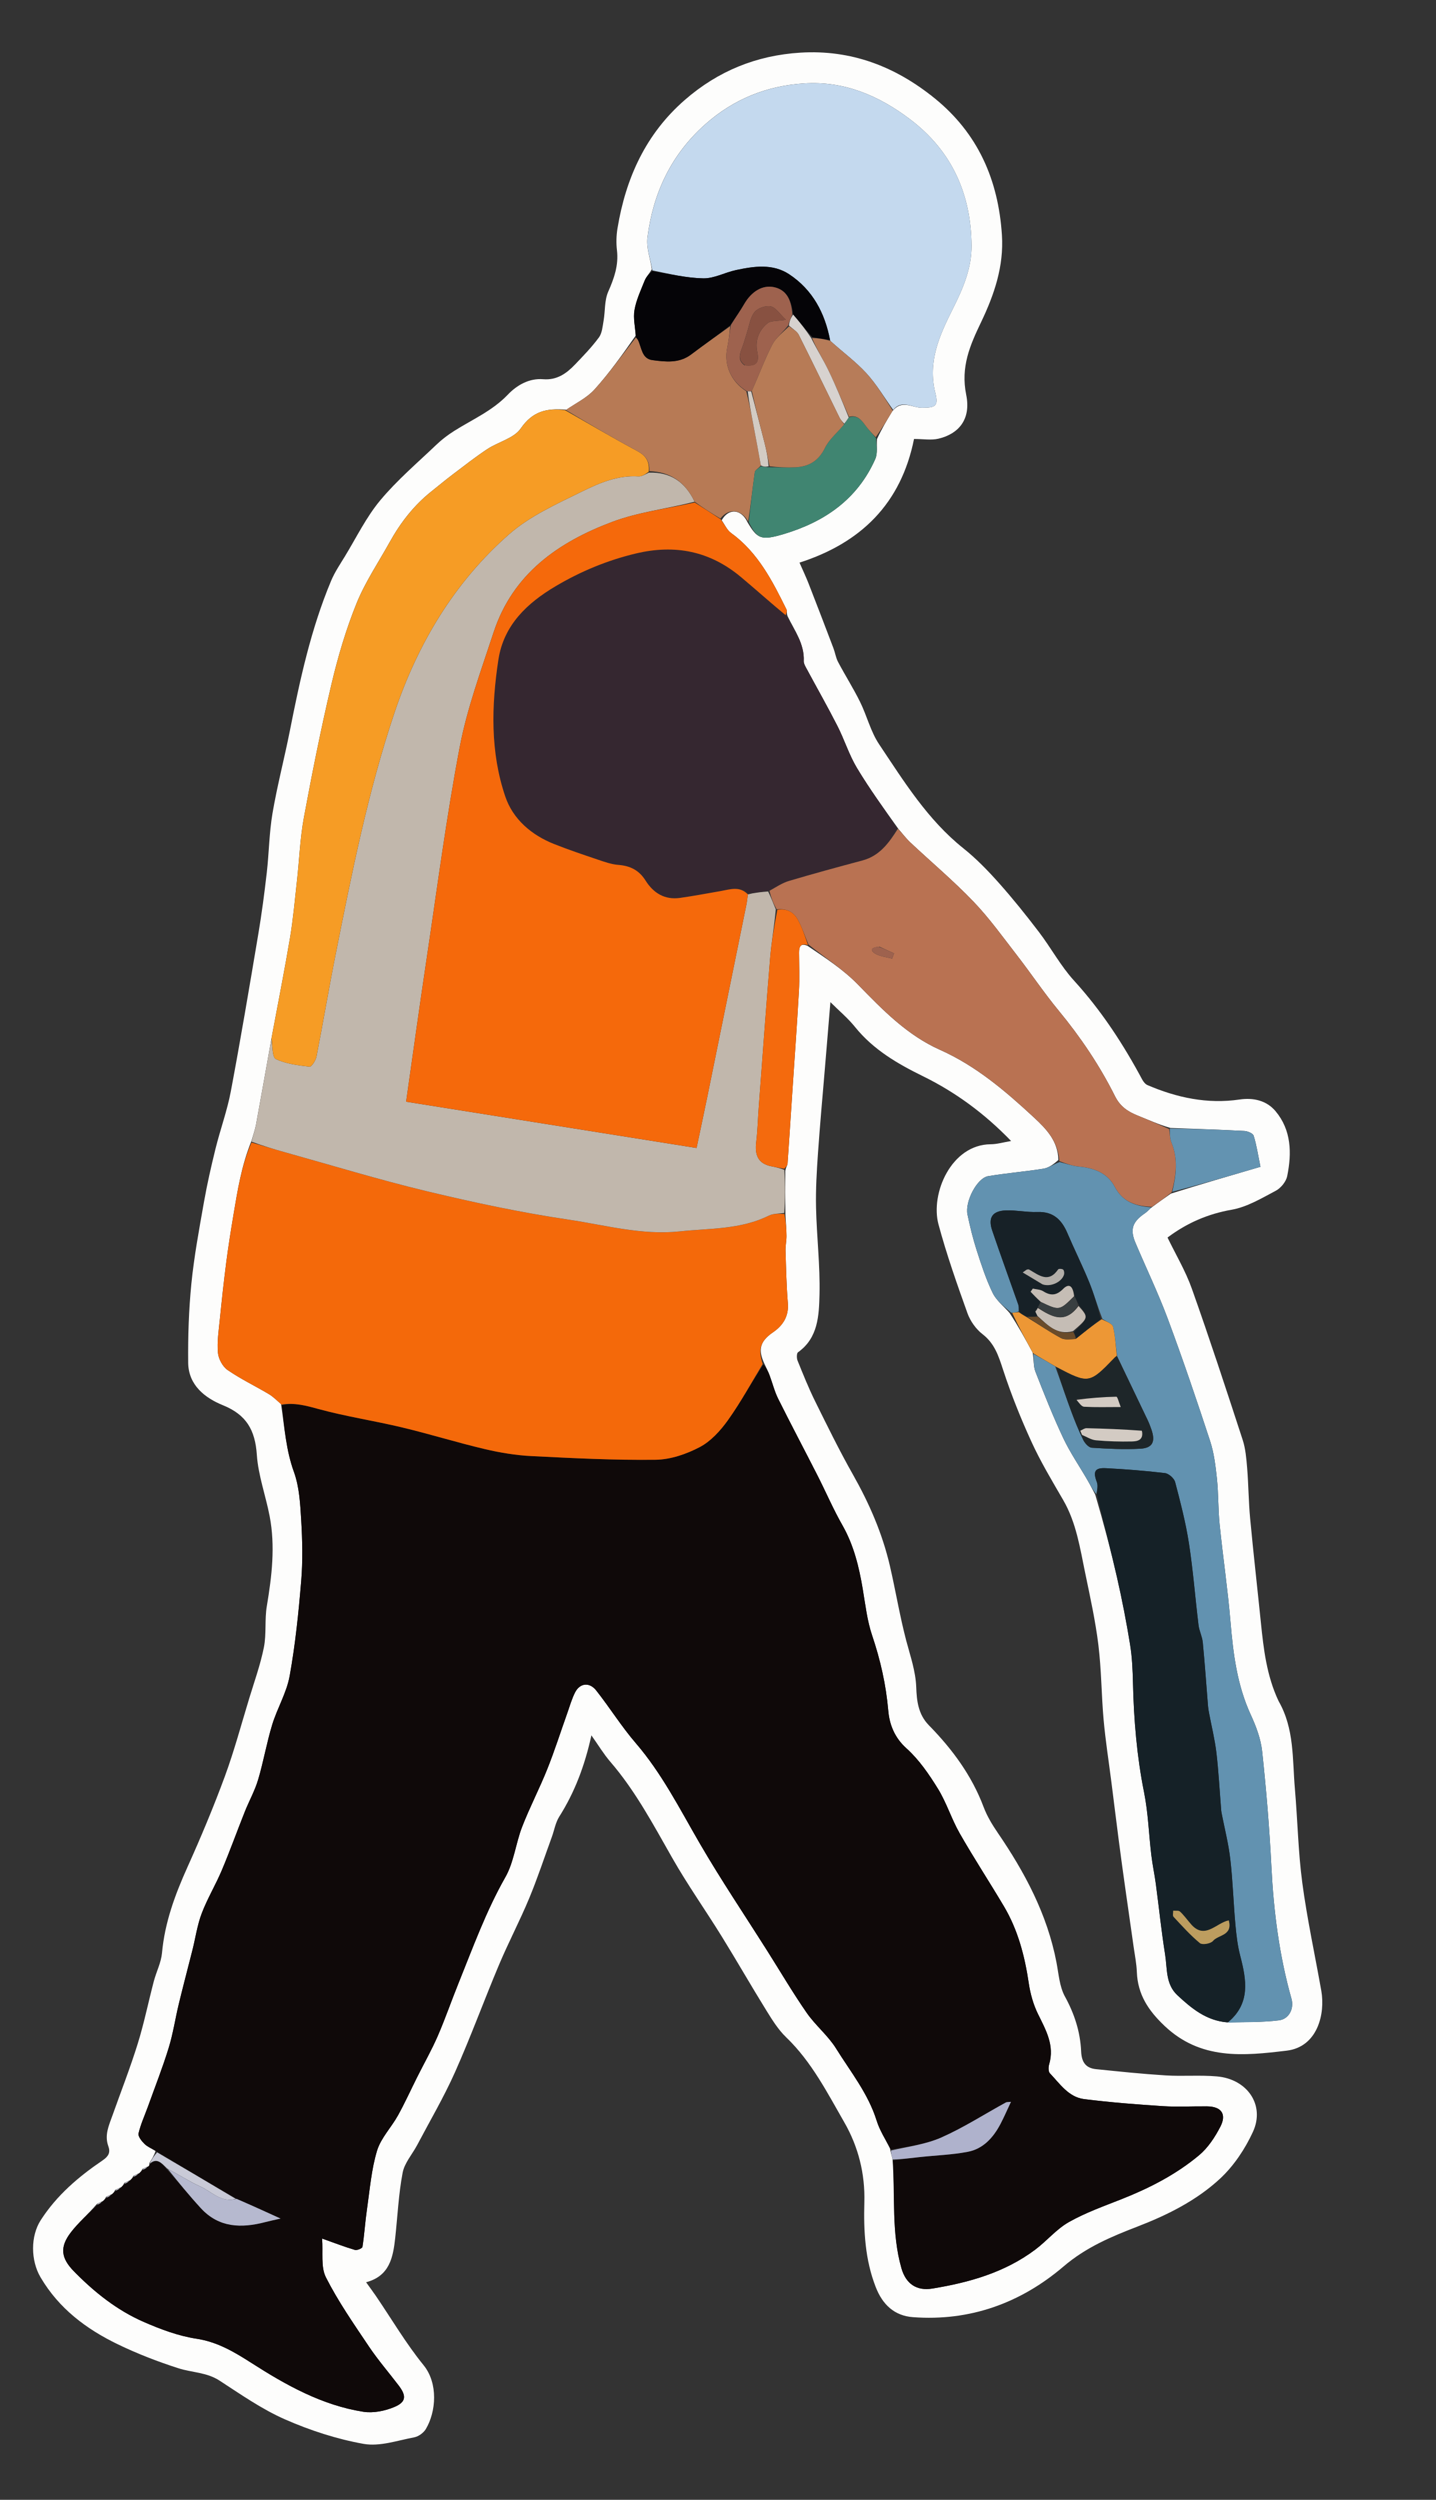 <?xml version="1.0" encoding="utf-8"?>
<!-- Generator: Adobe Illustrator 16.0.0, SVG Export Plug-In . SVG Version: 6.00 Build 0)  -->
<!DOCTYPE svg PUBLIC "-//W3C//DTD SVG 1.1//EN" "http://www.w3.org/Graphics/SVG/1.1/DTD/svg11.dtd">
<svg version="1.1" id="Layer_1" xmlns="http://www.w3.org/2000/svg" xmlns:xlink="http://www.w3.org/1999/xlink" x="0px" y="0px"
	 width="455px" height="792px" viewBox="338.5 0 455 792" enable-background="new 338.5 0 455 792" xml:space="preserve">
<rect x="338.5" y="0" width="455" height="792" fill="#333333" stroke="none"/>
<path fill="#FDFDFC" d="M743.609,538.919c-3.781-8.037-4.736-16.443-5.598-24.88c-1.119-10.979-2.37-21.941-3.398-32.928
	c-0.498-5.32-0.521-10.687-0.953-16.015c-0.244-2.997-0.5-6.093-1.42-8.917c-5.221-16.01-10.461-32.02-16.098-47.881
	c-2.007-5.65-5.14-10.889-7.71-16.214c6.135-4.599,12.748-7.483,20.324-8.81c4.864-0.853,9.478-3.635,13.972-6.007
	c1.603-0.846,3.266-2.875,3.622-4.634c1.478-7.271,1.343-14.562-3.675-20.564c-2.863-3.428-7.063-4.354-11.419-3.715
	c-10.191,1.493-19.834-0.563-29.176-4.567c-0.688-0.295-1.302-1.073-1.68-1.777c-6.04-11.276-12.961-21.859-21.602-31.334
	c-4.226-4.633-7.275-10.356-11.109-15.386c-4.063-5.33-8.261-10.576-12.712-15.569c-3.48-3.905-7.175-7.714-11.24-10.96
	c-11.301-9.021-18.815-21.178-26.704-32.98c-2.677-4.004-3.854-9.018-6.023-13.412c-2.126-4.305-4.71-8.375-6.958-12.622
	c-0.714-1.349-0.936-2.959-1.486-4.41c-2.592-6.815-5.195-13.626-7.848-20.418c-0.849-2.172-1.855-4.28-2.896-6.662
	c19.633-6.312,32.203-18.828,36.288-39.178c2.909,0,5.435,0.455,7.731-0.087c6.451-1.523,10.371-6.166,8.806-13.892
	c-1.81-8.921,1.231-15.76,4.724-23.059c4.146-8.673,7.23-17.651,6.591-27.555c-1.135-17.522-7.599-32.242-21.344-43.368
	c-12.488-10.108-26.468-15.426-42.521-14.436c-13.84,0.854-26.073,5.784-36.655,15.019c-12.313,10.745-18.661,24.687-21.288,40.643
	c-0.372,2.265-0.438,4.663-0.169,6.94c0.563,4.771-0.896,8.879-2.778,13.153c-1.199,2.722-0.924,6.096-1.456,9.151
	c-0.318,1.823-0.465,3.942-1.481,5.321c-2.282,3.096-4.989,5.885-7.656,8.665c-2.72,2.833-5.718,4.92-10.023,4.571
	c-4.423-0.358-8.319,1.883-11.18,4.885c-4.896,5.137-11.179,7.83-16.94,11.463c-1.985,1.253-3.906,2.694-5.609,4.32
	c-6.067,5.793-12.521,11.278-17.876,17.702c-4.44,5.325-7.567,11.792-11.223,17.786c-1.532,2.513-3.208,4.99-4.341,7.691
	c-6.382,15.221-9.869,31.282-13.058,47.432c-1.73,8.761-4.014,17.417-5.516,26.214c-1.058,6.199-1.103,12.57-1.819,18.837
	c-0.741,6.481-1.592,12.959-2.672,19.39c-2.799,16.655-5.596,33.313-8.72,49.907c-1.155,6.132-3.337,12.057-4.839,18.131
	c-1.386,5.609-2.672,11.26-3.675,16.951c-1.511,8.565-3.113,17.146-3.979,25.792c-0.833,8.317-1.098,16.729-1.016,25.096
	c0.07,7.184,5.435,11.211,11.005,13.469c7.438,3.017,10.211,7.855,10.746,15.711c0.446,6.543,2.809,12.932,4.059,19.439
	c1.83,9.545,0.695,19.012-0.896,28.498c-0.719,4.282-0.082,8.817-0.929,13.061c-1.098,5.498-3.021,10.829-4.658,16.209
	c-2.521,8.279-4.762,16.67-7.748,24.773c-3.572,9.694-7.577,19.244-11.815,28.657c-3.926,8.723-7.187,17.523-8.061,27.188
	c-0.275,3.046-1.803,5.957-2.595,8.974c-1.731,6.591-3.082,13.3-5.102,19.793c-2.385,7.67-5.318,15.163-8.009,22.734
	c-1.115,3.135-2.574,6.194-1.308,9.699c0.717,1.982,0.126,3.208-1.826,4.531c-7.572,5.139-14.51,11.037-19.585,18.926
	c-3.267,5.074-3.18,12.781-0.079,18.069c5.839,9.952,14.553,16.452,24.528,21.272c6.188,2.989,12.654,5.487,19.19,7.583
	c4.293,1.376,8.938,1.257,13.008,3.903c6.746,4.387,13.449,9.08,20.744,12.286c7.96,3.498,16.437,6.259,24.956,7.772
	c5.063,0.898,10.666-1.083,15.972-2.077c1.362-0.256,2.962-1.397,3.688-2.608c3.276-5.457,3.979-14.496-0.704-20.257
	c-5.571-6.854-10.104-14.583-15.101-21.925c-0.925-1.357-1.913-2.674-3.113-4.347c7.468-1.966,8.562-7.913,9.233-14.103
	c0.75-6.869,1.061-13.821,2.343-20.585c0.592-3.125,3.07-5.866,4.628-8.816c4.046-7.669,8.458-15.173,11.983-23.085
	c4.983-11.188,9.188-22.735,13.948-34.032c2.975-7.056,6.555-13.849,9.497-20.916c2.665-6.401,4.84-13.015,7.22-19.539
	c0.784-2.152,1.162-4.56,2.352-6.44c4.869-7.695,8.056-16.052,10.19-25.758c2.22,3.128,3.894,5.938,5.99,8.366
	c7.989,9.26,13.66,20.013,19.688,30.584c4.813,8.443,10.44,16.4,15.559,24.669c4.796,7.75,9.324,15.674,14.123,23.423
	c1.878,3.034,3.817,6.188,6.347,8.617c8.029,7.711,13.031,17.553,18.459,27.008c4.389,7.642,6.577,16.239,6.32,25.268
	c-0.261,9.165,0.229,18.213,3.604,26.87c2.147,5.51,5.861,9.094,11.832,9.534c18.051,1.336,34.088-4.468,47.686-16.078
	c7.09-6.053,15.021-9.396,23.332-12.598c9.494-3.658,18.689-8.224,26.19-15.159c4.361-4.033,7.976-9.429,10.483-14.896
	c3.882-8.466-1.767-16.721-11.464-17.559c-5.361-0.464-10.797,0.024-16.176-0.309c-7.365-0.456-14.714-1.231-22.062-1.979
	c-3.195-0.323-4.59-2.127-4.738-5.588c-0.264-6.193-2.11-11.922-5.145-17.444c-1.715-3.123-1.969-7.125-2.668-10.773
	c-2.922-15.248-10.014-28.501-18.61-41.082c-1.744-2.552-3.396-5.281-4.479-8.166c-3.783-10.067-10.015-18.424-17.359-25.918
	c-3.424-3.492-3.835-7.891-3.99-11.999c-0.199-5.247-1.881-9.894-3.167-14.79c-2.048-7.797-3.353-15.794-5.173-23.658
	c-2.379-10.277-6.534-19.807-11.714-28.962c-4.302-7.604-8.155-15.477-12.031-23.32c-2.052-4.158-3.779-8.488-5.521-12.796
	c-0.308-0.762-0.306-2.313,0.146-2.634c6.396-4.533,6.647-11.678,6.809-18.304c0.222-9.182-0.891-18.388-1.098-27.592
	c-0.127-5.703,0.221-11.434,0.613-17.131c0.626-9.079,1.466-18.144,2.22-27.212c0.552-6.648,1.105-13.297,1.721-20.693
	c2.792,2.783,5.563,5.093,7.791,7.858c5.796,7.198,13.462,11.652,21.464,15.578c10.363,5.085,19.523,11.792,28.004,20.563
	c-2.432,0.403-4.461,1.018-6.494,1.032c-12.472,0.095-19.16,15.609-16.51,25.424c2.563,9.498,5.838,18.812,9.159,28.072
	c0.896,2.508,2.702,5.062,4.78,6.664c3.792,2.922,5.057,6.813,6.471,11.144c2.565,7.865,5.659,15.593,9.108,23.104
	c2.901,6.32,6.515,12.317,10.004,18.344c4.139,7.143,5.31,15.174,6.945,23.059c1.566,7.56,3.241,15.126,4.182,22.778
	c0.972,7.894,0.958,15.906,1.671,23.841c0.582,6.487,1.6,12.935,2.422,19.399c1.057,8.29,2.063,16.587,3.184,24.867
	c1.248,9.22,2.607,18.423,3.904,27.634c0.373,2.637,0.908,5.271,1.01,7.922c0.276,7.131,3.635,12.177,8.732,17.024
	c11.498,10.939,25.077,9.53,38.723,7.896c9.854-1.181,12.269-11.73,10.994-18.944c-2.017-11.414-4.494-22.761-6.028-34.24
	c-1.314-9.847-1.479-19.849-2.343-29.766C747.975,557.413,748.68,547.743,743.609,538.919 M616.369,139.15
	c-0.151,2.112,0.26,4.482-0.543,6.295c-5.673,12.827-16.167,19.911-28.907,23.734c-7.366,2.209-8.501,1.483-11.6-3.771
	c-1.911-4.068-5.902-4.575-8.158-0.567c0.975,1.357,1.688,3.087,2.963,4.01c8.488,6.14,13.089,15.144,17.575,24.249
	c0.232,0.474-0.011,1.192,0.342,2.123c2.213,4.555,5.376,8.741,5.127,14.241c-0.034,0.738,0.445,1.548,0.823,2.25
	c3.278,6.098,6.703,12.118,9.849,18.286c2.218,4.352,3.682,9.14,6.18,13.299c3.946,6.576,8.479,12.789,13.187,19.396
	c1.245,1.417,2.385,2.951,3.752,4.233c6.65,6.241,13.65,12.126,19.96,18.703c5.029,5.245,9.32,11.24,13.796,17.018
	c4.491,5.799,8.587,11.927,13.249,17.574c6.924,8.391,12.963,17.358,17.832,27.095c1.645,3.289,4.103,4.89,7.19,6.13
	c3.351,1.346,6.643,2.844,10.364,3.91c7.802,0.298,15.604,0.542,23.401,0.957c1.056,0.056,2.736,0.751,2.978,1.521
	c0.925,2.965,1.381,6.081,2.151,9.836c-9.682,2.835-18.847,5.519-28.383,8.495c-2.001,1.396-4,2.795-6.336,4.552
	c-0.628,0.563-1.201,1.205-1.891,1.674c-3.972,2.698-4.805,5.103-2.994,9.375c3.418,8.069,7.229,15.982,10.285,24.191
	c4.74,12.745,9.114,25.635,13.354,38.563c1.25,3.813,1.741,7.935,2.166,11.96c0.506,4.814,0.369,9.7,0.86,14.519
	c1.052,10.3,2.576,20.554,3.443,30.866c0.853,10.118,2.104,20.028,6.404,29.377c1.68,3.651,3.191,7.628,3.617,11.586
	c1.305,12.123,2.318,24.295,2.93,36.476c0.714,14.233,2.492,28.238,6.368,41.953c0.881,3.118-0.771,6.435-3.993,6.837
	c-5.289,0.66-10.676,0.527-16.561,0.597c-6.434-0.515-11.103-4.365-15.597-8.549c-3.789-3.526-3.185-8.494-3.899-12.945
	c-1.188-7.401-1.941-14.874-2.935-22.31c-0.407-3.052-1.063-6.069-1.428-9.127c-0.795-6.639-0.995-13.391-2.303-19.918
	c-2.295-11.448-3.238-22.971-3.51-34.604c-0.097-4.086-0.271-8.212-0.923-12.231c-1.153-7.107-2.532-14.188-4.13-21.209
	c-1.979-8.712-4.277-17.35-6.895-26.268c-0.83-1.555-1.619-3.132-2.5-4.655c-2.56-4.426-5.483-8.668-7.657-13.28
	c-3.232-6.864-6.039-13.944-8.805-21.024c-0.663-1.698-0.447-3.753-0.896-6.081c-2.258-4.162-4.516-8.323-7.291-12.518
	c-1.829-2.103-4.19-3.937-5.371-6.365c-2.072-4.271-3.568-8.856-5.029-13.403c-1.2-3.734-2.139-7.573-2.938-11.422
	c-0.854-4.124,3.041-11.55,6.521-12.136c5.815-0.982,11.718-1.441,17.543-2.376c1.69-0.271,3.248-1.415,4.735-2.762
	c-0.117-5.949-3.721-9.736-7.72-13.449c-9.063-8.412-18.427-16.385-29.776-21.44c-10.446-4.655-18.172-12.651-26.029-20.712
	c-4.665-4.784-10.411-8.476-15.942-12.233c-2.216-0.965-2.707,0.25-2.7,2.18c0.019,4.027,0.196,8.066-0.031,12.081
	c-0.611,10.815-1.405,21.62-2.12,32.431c-0.493,7.444-0.961,14.893-1.492,22.335c-0.039,0.541-0.502,1.051-0.706,2.268
	c-0.021,4.452-0.041,8.904,0.04,13.957c0.12,2.217,0.313,4.434,0.333,6.65c0.014,1.552-0.355,3.109-0.308,4.658
	c0.174,5.556,0.283,11.122,0.74,16.655c0.35,4.23-1.663,7.141-4.713,9.218c-4.598,3.131-4.555,6.005-2.685,10.029
	c0.528,1.168,1.119,2.313,1.572,3.511c0.941,2.493,1.572,5.139,2.75,7.505c4.063,8.156,8.336,16.204,12.47,24.323
	c2.666,5.237,4.986,10.671,7.891,15.763c3.602,6.316,5.258,13.156,6.445,20.229c0.825,4.925,1.389,9.984,2.969,14.67
	c2.629,7.795,4.404,15.621,5.116,23.866c0.372,4.307,1.967,8.52,5.738,11.9c3.967,3.556,7.154,8.202,9.996,12.811
	c2.732,4.43,4.301,9.589,6.892,14.124c4.475,7.836,9.424,15.388,14.026,23.149c4.438,7.482,6.597,15.747,7.865,24.349
	c0.49,3.323,1.438,6.724,2.905,9.718c2.501,5.108,5.329,9.961,3.543,16.024c-0.251,0.854-0.265,2.26,0.239,2.79
	c3.161,3.323,5.938,7.562,10.819,8.177c8.296,1.047,16.649,1.696,24.996,2.239c4.659,0.303,9.355,0.009,14.033,0.066
	c4.451,0.057,6.23,2.438,4.187,6.41c-1.711,3.324-3.928,6.706-6.732,9.054c-7.29,6.097-15.68,10.406-24.482,13.893
	c-5.682,2.25-11.509,4.316-16.811,7.312c-3.934,2.225-6.996,5.991-10.68,8.747c-9.687,7.246-20.929,10.405-32.578,12.311
	c-4.92,0.805-8.355-1.439-9.785-6.433c-3.207-11.19-1.957-22.771-2.834-34.729c-0.256-0.889-0.514-1.778-0.797-3.221
	c-1.433-2.923-3.26-5.719-4.217-8.793c-2.679-8.605-8.26-15.479-12.87-22.896c-2.561-4.116-6.531-7.298-9.307-11.303
	c-4.414-6.372-8.355-13.084-12.505-19.647c-7.149-11.313-14.639-22.424-21.361-33.996c-6.334-10.905-12-22.169-20.299-31.807
	c-4.523-5.255-8.229-11.231-12.539-16.69c-2.125-2.693-5.158-2.325-6.661,0.607c-1.06,2.067-1.692,4.364-2.479,6.572
	c-2.112,5.93-4.021,11.942-6.355,17.78c-2.47,6.172-5.563,12.087-7.963,18.282c-2.022,5.216-2.6,11.169-5.302,15.919
	c-6.125,10.772-10.3,22.343-14.909,33.754c-2.229,5.519-4.164,11.164-6.536,16.615c-1.912,4.396-4.288,8.578-6.439,12.866
	c-2.051,4.09-3.938,8.271-6.154,12.269c-2.106,3.803-5.407,7.146-6.63,11.179c-1.793,5.925-2.279,12.271-3.179,18.461
	c-0.581,3.989-0.824,8.03-1.442,12.013c-0.07,0.462-1.709,1.153-2.398,0.951c-3.201-0.938-6.323-2.156-10.391-3.599
	c0.346,4.36-0.466,8.979,1.213,12.292c3.863,7.625,8.797,14.71,13.568,21.826c2.899,4.323,6.32,8.284,9.48,12.431
	c2.496,3.276,2.402,5.231-1.363,6.817c-3.004,1.266-6.694,2.008-9.855,1.51c-13.037-2.054-24.406-8.399-35.414-15.455
	c-5.424-3.475-10.781-6.68-17.443-7.69c-5.709-0.864-11.353-2.985-16.703-5.317c-8.454-3.687-15.654-9.425-22.132-16.048
	c-4.124-4.216-4.524-7.694-0.925-12.364c2.396-3.109,5.444-5.699,8.251-8.993c0.508-0.264,1.017-0.526,1.928-0.908
	c0.305-0.286,0.61-0.573,0.96-1.327c0.507-0.25,1.015-0.501,1.923-0.869c0.305-0.285,0.608-0.57,0.959-1.326
	c0.514-0.248,1.026-0.496,1.938-0.864c0.298-0.29,0.596-0.581,0.938-1.337c0.502-0.254,1.004-0.509,1.916-0.883
	c0.305-0.294,0.609-0.587,0.959-1.338c0.495-0.254,0.99-0.507,1.894-0.887c0.312-0.291,0.625-0.581,0.987-1.331
	c0.504-0.241,1.007-0.482,1.848-0.806c0.227-0.108,0.363-0.289,0.351-1.063c0.733-1.142,1.465-2.28,1.965-3.877
	c-1.194-0.713-2.561-1.242-3.53-2.193c-0.894-0.876-2.094-2.381-1.88-3.301c0.678-2.926,1.972-5.699,2.994-8.543
	c2.22-6.172,4.628-12.281,6.556-18.547c1.407-4.565,2.104-9.354,3.231-14.017c1.377-5.694,2.889-11.354,4.314-17.038
	c0.97-3.866,1.525-7.891,2.932-11.582c1.784-4.688,4.41-9.034,6.363-13.664c2.583-6.122,4.832-12.391,7.294-18.566
	c1.354-3.396,3.173-6.634,4.21-10.118c1.705-5.729,2.708-11.677,4.451-17.393c1.599-5.243,4.583-10.151,5.542-15.475
	c1.794-9.941,2.827-20.053,3.661-30.138c0.521-6.31,0.381-12.716,0.01-19.046c-0.307-5.208-0.583-10.673-2.323-15.479
	c-2.506-6.922-2.979-14.012-4.072-21.514c-1.275-1.05-2.448-2.281-3.847-3.114c-4.35-2.591-8.948-4.786-13.104-7.654
	c-1.558-1.074-2.87-3.512-3.046-5.444c-0.313-3.44,0.234-6.979,0.584-10.46c0.612-6.088,1.271-12.171,2.054-18.236
	c0.641-4.978,1.431-9.938,2.259-14.886c1.313-7.835,2.545-15.698,5.743-23.583c0.488-1.739,1.115-3.451,1.441-5.222
	c1.652-8.982,3.227-17.98,4.946-27.586c1.952-10.489,4.035-20.957,5.805-31.479c1.002-5.955,1.527-11.996,2.198-18.006
	c0.749-6.723,0.985-13.539,2.212-20.167c2.622-14.172,5.45-28.321,8.761-42.34c2.038-8.636,4.588-17.241,7.903-25.442
	c2.75-6.799,6.941-12.995,10.521-19.443c3.438-6.194,7.708-11.687,13.252-16.086c2.23-1.771,4.418-3.603,6.688-5.32
	c3.62-2.736,7.196-5.553,10.973-8.05c3.503-2.317,8.445-3.403,10.616-6.558c3.772-5.481,8.275-6.491,14.5-5.92
	c2.988-2.107,6.46-3.761,8.861-6.419c4.682-5.185,8.766-10.932,13.064-17.083c-0.177-2.711-0.86-5.517-0.399-8.11
	c0.571-3.214,2.012-6.286,3.244-9.35c0.456-1.135,1.385-2.073,2.261-3.539c-0.509-3.382-1.807-6.868-1.391-10.127
	c1.807-14.165,7.596-26.334,18.385-35.876c9.004-7.963,19.432-12.116,31.205-12.886c12.733-0.833,23.75,3.867,33.736,11.458
	c13.069,9.933,19.211,23.475,19.369,39.89c0.068,7.231-2.775,13.784-5.923,20.047c-4.239,8.441-8.045,16.764-5.557,26.691
	c1.055,4.209-0.012,4.675-4.283,4.687c-3,0.009-6.328-2.749-9.371,1.123c-1.669,2.76-3.338,5.521-4.85,8.829L616.369,139.15z"/>
<path fill="#0F0909" d="M621.438,684.464c0.732,11.407-0.518,22.985,2.689,34.177c1.431,4.993,4.865,7.236,9.785,6.434
	c11.65-1.905,22.893-5.064,32.578-12.311c3.685-2.756,6.746-6.522,10.682-8.747c5.301-2.995,11.127-5.062,16.811-7.312
	c8.802-3.486,17.19-7.797,24.48-13.894c2.807-2.347,5.022-5.729,6.732-9.053c2.045-3.973,0.267-6.354-4.185-6.41
	c-4.68-0.059-9.375,0.235-14.035-0.067c-8.347-0.542-16.697-1.192-24.995-2.238c-4.882-0.616-7.658-4.854-10.82-8.177
	c-0.504-0.53-0.49-1.937-0.238-2.791c1.785-6.063-1.043-10.915-3.544-16.023c-1.467-2.995-2.413-6.396-2.905-9.719
	c-1.27-8.601-3.427-16.864-7.864-24.348c-4.603-7.763-9.554-15.314-14.027-23.149c-2.59-4.535-4.158-9.695-6.889-14.124
	c-2.845-4.608-6.031-9.255-9.998-12.811c-3.771-3.383-5.367-7.595-5.739-11.9c-0.712-8.246-2.487-16.072-5.116-23.866
	c-1.58-4.686-2.143-9.745-2.969-14.671c-1.188-7.073-2.843-13.912-6.445-20.229c-2.902-5.093-5.226-10.524-7.891-15.762
	c-4.132-8.121-8.406-16.168-12.469-24.323c-1.18-2.366-1.811-5.013-2.75-7.506c-0.451-1.197-1.043-2.342-1.918-3.384
	c-3.943,6.003-7.25,12.094-11.241,17.674c-2.38,3.327-5.416,6.686-8.917,8.529c-4.245,2.236-9.281,3.966-13.996,4.024
	c-13.109,0.161-26.238-0.498-39.343-1.165c-4.979-0.253-9.986-1.083-14.849-2.23c-8.771-2.07-17.398-4.758-26.166-6.854
	c-8.819-2.108-17.825-3.46-26.564-5.85c-3.897-1.063-7.542-2.076-11.519-1.188c0.842,7.116,1.315,14.206,3.822,21.127
	c1.74,4.806,2.016,10.27,2.323,15.479c0.372,6.33,0.512,12.737-0.009,19.046c-0.833,10.085-1.867,20.195-3.661,30.139
	c-0.959,5.32-3.943,10.229-5.542,15.475c-1.743,5.715-2.745,11.662-4.451,17.393c-1.037,3.484-2.856,6.723-4.209,10.117
	c-2.462,6.178-4.711,12.444-7.294,18.567c-1.954,4.629-4.58,8.977-6.364,13.664c-1.406,3.69-1.962,7.715-2.932,11.582
	c-1.427,5.683-2.938,11.344-4.314,17.038c-1.127,4.661-1.825,9.449-3.231,14.017c-1.927,6.265-4.335,12.375-6.555,18.545
	c-1.021,2.845-2.316,5.619-2.994,8.544c-0.214,0.92,0.987,2.424,1.88,3.302c0.969,0.949,2.336,1.479,3.896,2.471
	c8.589,5.169,16.811,10.062,25.298,14.956c4.827,2.082,9.388,4.163,13.938,6.239c-1.509,0.347-3.224,0.695-4.913,1.137
	c-7.509,1.954-14.626,1.809-20.353-4.421c-3.708-4.033-7.174-8.296-10.965-12.577c-1.615-1.884-3.043-3.501-5.281-1.212
	c-0.044,0.252-0.18,0.432-0.627,0.793c-0.706,0.505-1.191,0.759-1.676,1.013c-0.313,0.29-0.625,0.581-1.194,1.146
	c-0.731,0.539-1.207,0.804-1.684,1.068c-0.305,0.293-0.609,0.587-1.17,1.152c-0.739,0.54-1.22,0.808-1.703,1.076
	c-0.298,0.291-0.596,0.581-1.15,1.146c-0.746,0.536-1.237,0.799-1.728,1.063c-0.305,0.284-0.608,0.568-1.169,1.126
	c-0.741,0.537-1.226,0.802-1.712,1.065c-0.305,0.286-0.61,0.572-1.172,1.133c-0.746,0.552-1.235,0.829-1.723,1.107
	c-2.756,2.821-5.804,5.411-8.199,8.521c-3.6,4.67-3.198,8.148,0.924,12.363c6.479,6.623,13.679,12.362,22.133,16.048
	c5.349,2.332,10.992,4.453,16.702,5.318c6.662,1.011,12.021,4.216,17.444,7.69c11.008,7.056,22.376,13.4,35.413,15.455
	c3.163,0.498,6.854-0.244,9.856-1.51c3.769-1.587,3.86-3.542,1.364-6.817c-3.16-4.146-6.581-8.106-9.481-12.432
	c-4.771-7.114-9.705-14.199-13.567-21.825c-1.679-3.313-0.867-7.932-1.213-12.292c4.066,1.441,7.189,2.658,10.391,3.599
	c0.688,0.202,2.328-0.489,2.398-0.951c0.618-3.98,0.862-8.021,1.442-12.013c0.899-6.189,1.384-12.536,3.179-18.461
	c1.223-4.033,4.522-7.376,6.631-11.18c2.213-3.994,4.103-8.178,6.153-12.268c2.151-4.288,4.526-8.472,6.438-12.866
	c2.372-5.452,4.31-11.098,6.538-16.616c4.607-11.411,8.783-22.979,14.908-33.754c2.702-4.75,3.278-10.704,5.301-15.918
	c2.401-6.196,5.494-12.112,7.964-18.283c2.335-5.837,4.244-11.851,6.355-17.779c0.786-2.209,1.421-4.505,2.479-6.572
	c1.502-2.935,4.535-3.302,6.66-0.609c4.31,5.46,8.015,11.438,12.54,16.691c8.298,9.638,13.964,20.899,20.298,31.809
	c6.721,11.572,14.21,22.683,21.36,33.995c4.148,6.563,8.09,13.275,12.504,19.647c2.774,4.005,6.747,7.187,9.307,11.303
	c4.61,7.416,10.192,14.289,12.871,22.895c0.957,3.075,2.784,5.87,4.532,9.163c5.581-1,11.13-1.711,16.044-3.896
	c7.003-3.114,13.537-7.32,20.291-11.025c0.412-0.226,0.988-0.143,1.681-0.228c-1.21,2.567-2.19,4.86-3.347,7.058
	c-2.279,4.326-5.495,7.855-10.337,8.777c-5.004,0.953-10.149,1.119-15.229,1.669c-2.83,0.307-5.652,0.694-8.477,1.048V684.464
	L621.438,684.464z"/>
<path fill="#F4690A" d="M427.679,445.009c4.104-0.692,7.747,0.318,11.645,1.383c8.739,2.39,17.744,3.74,26.563,5.85
	c8.767,2.096,17.396,4.782,26.167,6.854c4.862,1.147,9.87,1.979,14.848,2.23c13.104,0.667,26.233,1.327,39.343,1.165
	c4.716-0.06,9.75-1.789,13.996-4.024c3.502-1.845,6.539-5.202,8.918-8.528c3.992-5.581,7.298-11.673,10.999-17.777
	c-1.282-4.048-1.326-6.922,3.271-10.053c3.053-2.076,5.063-4.985,4.714-9.218c-0.458-5.533-0.567-11.1-0.739-16.654
	c-0.048-1.548,0.32-3.107,0.308-4.659c-0.019-2.218-0.215-4.435-0.68-6.967c-1.865-0.057-3.551-0.143-4.881,0.519
	c-9.001,4.464-18.81,4.003-28.371,5.016c-11.953,1.267-23.515-1.999-35.141-3.728c-15.074-2.241-30.052-5.434-44.892-8.994
	c-15.091-3.62-29.967-8.176-44.931-12.345c-3.554-0.99-7.083-2.068-10.624-3.105c-3.192,7.354-4.425,15.216-5.738,23.051
	c-0.828,4.948-1.618,9.908-2.259,14.886c-0.782,6.065-1.441,12.148-2.054,18.235c-0.349,3.48-0.896,7.021-0.583,10.46
	c0.176,1.935,1.488,4.372,3.045,5.446c4.156,2.868,8.755,5.063,13.104,7.653c1.399,0.834,2.571,2.063,3.972,3.308h-0.001V445.009z"
	/>
<path fill="#C1B7AC" d="M418.197,361.702c3.539,1.304,7.066,2.382,10.621,3.372c14.964,4.168,29.84,8.724,44.931,12.346
	c14.84,3.561,29.816,6.752,44.892,8.993c11.625,1.729,23.188,4.993,35.141,3.728c9.562-1.013,19.369-0.552,28.371-5.016
	c1.33-0.66,3.015-0.574,4.831-0.818c0.314-4.437,0.335-8.889,0.038-13.67c-1.588-0.596-2.854-0.877-4.129-1.128
	c-4.289-0.845-5.27-3.689-4.78-7.714c0.438-3.611,0.52-7.267,0.792-10.898c1.18-15.74,2.301-31.485,3.602-47.216
	c0.427-5.171,1.331-10.302,1.805-15.593c-0.852-1.962-1.491-3.782-2.429-5.649c-2.322,0.174-4.346,0.395-6.41,0.933
	c-0.182,1.284-0.273,2.261-0.468,3.216c-4.114,20.256-8.23,40.51-12.364,60.762c-1.11,5.446-2.279,10.882-3.433,16.366
	c-30.956-4.932-61.421-9.786-92.031-14.663c2.168-15.171,4.188-29.862,6.384-44.528c3.391-22.625,6.324-45.345,10.595-67.798
	c2.351-12.359,6.796-24.339,10.729-36.343c6.113-18.662,20.583-28.635,37.569-35.027c8.327-3.133,17.415-4.163,26.129-6.407
	c-2.979-6.257-7.656-9.448-14.519-9.195c-1.207,0.552-2.244,1.245-3.231,1.179c-6.493-0.434-12.356,2.054-17.872,4.766
	c-8.034,3.95-16.543,7.768-23.191,13.601c-17.277,15.163-28.912,34.583-36.282,56.512c-8.41,25.023-13.533,50.912-18.685,76.773
	c-2.131,10.703-3.93,21.475-6.027,32.186c-0.239,1.218-1.561,3.259-2.182,3.186c-3.63-0.43-7.429-0.878-10.674-2.411
	c-1.185-0.56-1.006-4.113-1.451-6.302c-1.601,8.993-3.175,17.991-4.828,26.974c-0.326,1.771-0.953,3.482-1.443,5.487h0.002V361.702z
	"/>
<path fill="#352730" d="M575.508,283.052c2.025-0.221,4.049-0.441,6.503-0.858c2.458-1.185,4.397-2.478,6.525-3.108
	c7.707-2.283,15.464-4.398,23.229-6.469c5.446-1.452,8.406-5.583,11.019-10.161c-4.285-6.366-8.816-12.579-12.765-19.154
	c-2.495-4.16-3.959-8.948-6.179-13.299c-3.145-6.167-6.571-12.188-9.849-18.286c-0.377-0.701-0.856-1.512-0.823-2.25
	c0.25-5.5-2.915-9.687-5.574-14.405c-5.075-4.197-9.636-8.313-14.343-12.248c-9.819-8.208-20.834-10.41-33.246-7.461
	c-9.094,2.161-17.611,5.717-25.523,10.412c-8.811,5.227-16.394,12.167-18.081,23.281c-2.214,14.577-2.586,29.275,2.2,43.348
	c2.434,7.156,8.271,12.16,15.389,14.995c4.545,1.81,9.188,3.369,13.823,4.933c2.146,0.723,4.348,1.524,6.566,1.696
	c3.744,0.29,6.579,1.66,8.652,4.964c2.507,3.999,6.121,6.19,10.932,5.501c4.349-0.622,8.669-1.431,12.997-2.193
	C569.885,281.775,572.841,280.664,575.508,283.052L575.508,283.052z"/>
<path fill="#F5690B" d="M575.472,283.367c-2.625-2.705-5.582-1.593-8.503-1.079c-4.328,0.761-8.649,1.571-12.998,2.193
	c-4.81,0.688-8.423-1.503-10.93-5.502c-2.072-3.304-4.909-4.674-8.652-4.963c-2.22-0.172-4.423-0.973-6.566-1.697
	c-4.634-1.563-9.279-3.123-13.823-4.933c-7.118-2.835-12.956-7.838-15.39-14.995c-4.787-14.072-4.413-28.77-2.199-43.347
	c1.687-11.114,9.27-18.055,18.08-23.281c7.913-4.695,16.429-8.251,25.522-10.412c12.413-2.949,23.428-0.748,33.247,7.461
	c4.707,3.935,9.27,8.05,14.155,12.083c0.281-0.604,0.526-1.322,0.293-1.796c-4.486-9.104-9.089-18.109-17.575-24.249
	c-1.275-0.923-1.99-2.653-3.279-4.313c-2.959-1.979-5.599-3.655-8.238-5.331c-8.743,1.981-17.832,3.011-26.158,6.145
	c-16.986,6.391-31.456,16.365-37.569,35.027c-3.933,12.004-8.378,23.984-10.729,36.343c-4.271,22.454-7.204,45.174-10.593,67.798
	c-2.199,14.665-4.217,29.357-6.387,44.528c30.607,4.877,61.074,9.731,92.032,14.664c1.152-5.486,2.32-10.921,3.433-16.366
	c4.134-20.251,8.252-40.507,12.363-60.762c0.195-0.956,0.288-1.932,0.469-3.216H575.472z"/>
<path fill="#C4D9EE" d="M621.502,129.874c2.764-3.422,6.091-0.666,9.09-0.674c4.272-0.012,5.339-0.477,4.283-4.687
	c-2.488-9.927,1.316-18.249,5.559-26.691c3.146-6.263,5.989-12.816,5.921-20.047c-0.157-16.415-6.298-29.957-19.367-39.89
	c-9.986-7.59-21.004-12.29-33.737-11.458c-11.773,0.771-22.202,4.923-31.206,12.886c-10.789,9.542-16.577,21.711-18.384,35.876
	c-0.417,3.259,0.881,6.746,1.555,10.478c5.498,1.136,10.827,2.437,16.174,2.52c3.403,0.053,6.801-1.863,10.261-2.604
	c5.76-1.234,11.706-2.145,16.967,1.357c7.317,4.871,11.257,12.15,12.964,21.048c3.896,3.543,8.01,6.543,11.403,10.231
	c3.231,3.511,5.711,7.741,8.521,11.655H621.502z"/>
<path fill="#F69C25" d="M424.525,328.938c0.384,2.493,0.205,6.048,1.392,6.607c3.244,1.533,7.042,1.98,10.672,2.41
	c0.622,0.074,1.943-1.967,2.183-3.187c2.099-10.709,3.896-21.48,6.027-32.185c5.151-25.861,10.274-51.749,18.686-76.772
	c7.371-21.93,19.004-41.35,36.281-56.512c6.649-5.834,15.158-9.651,23.19-13.601c5.516-2.712,11.38-5.199,17.872-4.766
	c0.988,0.066,2.025-0.626,3.218-1.469c0.353-3.571-1.159-5.248-3.812-6.669c-7.672-4.111-15.174-8.552-22.742-12.863
	c-5.7-0.682-10.206,0.328-13.977,5.809c-2.171,3.155-7.113,4.241-10.616,6.558c-3.776,2.497-7.353,5.313-10.973,8.05
	c-2.271,1.717-4.458,3.549-6.688,5.32c-5.544,4.399-9.814,9.893-13.252,16.086c-3.581,6.448-7.771,12.645-10.521,19.443
	c-3.315,8.201-5.866,16.806-7.905,25.442c-3.31,14.019-6.138,28.167-8.759,42.34c-1.228,6.628-1.465,13.443-2.213,20.167
	c-0.67,6.01-1.196,12.051-2.198,18.006C428.62,307.675,426.537,318.142,424.525,328.938L424.525,328.938z"/>
<path fill="#B97252" d="M623,262.577c-2.824,4.458-5.785,8.589-11.229,10.041c-7.768,2.07-15.523,4.186-23.231,6.469
	c-2.128,0.631-4.067,1.924-6.229,3.156c0.507,2.063,1.146,3.883,2.291,5.859c3.371-0.379,5.462,1.006,6.738,3.346
	c1.346,2.464,2.231,5.189,3.318,7.8c5.261,4.183,11.007,7.874,15.672,12.659c7.858,8.06,15.582,16.057,26.029,20.711
	c11.351,5.058,20.714,13.028,29.776,21.441c3.998,3.711,7.604,7.499,8.04,13.814c2.271,0.837,4.198,1.55,6.173,1.729
	c4.754,0.435,9.06,2.021,11.342,6.373c2.657,5.068,6.902,6.137,11.813,6.385c2-1.397,4-2.796,6.26-4.639
	c1.476-5.576,2.01-10.664-0.076-15.752c-0.53-1.294-0.507-2.825-0.735-4.247c-3.318-1.432-6.61-2.93-9.961-4.274
	c-3.09-1.24-5.547-2.841-7.19-6.13c-4.868-9.735-10.909-18.705-17.831-27.094c-4.662-5.647-8.759-11.775-13.25-17.575
	c-4.477-5.778-8.766-11.774-13.797-17.019c-6.308-6.577-13.309-12.461-19.959-18.702C625.597,265.648,624.457,264.115,623,262.577
	 M617.152,299.932c1.545,0.708,3.09,1.417,4.635,2.125c-0.211,0.555-0.422,1.11-0.633,1.665c-1.889-0.547-4.047-0.685-5.592-1.749
	C613.814,300.768,615.164,300.086,617.152,299.932L617.152,299.932z"/>
<path fill="#6292B0" d="M703.333,382.543c-4.741-0.427-8.988-1.495-11.646-6.563c-2.283-4.353-6.587-5.939-11.343-6.373
	c-1.975-0.181-3.901-0.895-6.106-1.43c-1.875,0.68-3.433,1.822-5.121,2.095c-5.826,0.935-11.728,1.395-17.544,2.376
	c-3.479,0.587-7.378,8.012-6.521,12.137c0.8,3.848,1.736,7.687,2.938,11.421c1.461,4.547,2.957,9.133,5.03,13.403
	c1.181,2.43,3.541,4.264,5.927,6.32c1.153-0.094,1.752-0.144,2.371-0.47c-0.031-0.881,0.034-1.527-0.159-2.08
	c-2.745-7.835-5.6-15.632-8.27-23.493c-1.383-4.077,0.025-6.235,4.32-6.396c3.316-0.124,6.664,0.636,9.98,0.505
	c4.955-0.194,7.672,2.37,9.506,6.674c2.229,5.232,4.783,10.324,6.93,15.589c1.535,3.762,2.631,7.709,4.189,11.628
	c1.338,0.855,3.106,1.48,3.354,2.491c0.722,2.963,0.836,6.079,1.307,9.382c3.302,6.884,6.492,13.519,9.66,20.163
	c0.47,0.984,0.854,2.014,1.209,3.047c1.305,3.799,0.365,5.806-3.557,6.021c-5.106,0.283-10.257,0.021-15.37-0.316
	c-0.966-0.063-2.173-1.412-2.689-2.464c-1.438-2.933-2.666-5.983-3.806-9.055c-1.727-4.652-3.307-9.361-5.08-14.239
	c-2.389-1.457-4.646-2.722-6.901-3.986c0.188,1.892-0.027,3.945,0.637,5.645c2.765,7.08,5.572,14.161,8.805,21.024
	c2.172,4.612,5.1,8.854,7.657,13.28c0.88,1.523,1.669,3.103,2.813,4.51c0.291-1.377,0.597-2.737,0.186-3.814
	c-1.269-3.333-0.668-4.598,2.867-4.409c6.254,0.332,12.51,0.805,18.725,1.559c1.203,0.146,2.904,1.658,3.221,2.856
	c1.688,6.421,3.359,12.886,4.372,19.441c1.321,8.565,1.979,17.235,3.028,25.848c0.228,1.866,1.172,3.647,1.354,5.513
	c0.649,6.714,1.11,13.447,1.657,20.172c0.06,0.718,0.186,1.434,0.317,2.142c0.792,4.2,1.839,8.371,2.337,12.606
	c0.714,6.074,1.03,12.197,1.521,18.299c0.02,0.241,0.057,0.482,0.104,0.722c0.947,4.889,2.204,9.739,2.775,14.674
	c0.797,6.897,1.001,13.867,1.625,20.789c0.299,3.327,0.696,6.692,1.535,9.91c1.972,7.571,3.239,14.887-3.641,20.799
	c-0.081,0.07-0.095,0.222-0.139,0.335c5.345-0.201,10.729-0.067,16.02-0.729c3.223-0.401,4.874-3.718,3.994-6.836
	c-3.876-13.715-5.653-27.72-6.368-41.953c-0.61-12.181-1.627-24.353-2.93-36.477c-0.426-3.958-1.938-7.935-3.619-11.586
	c-4.299-9.348-5.551-19.258-6.401-29.376c-0.868-10.313-2.394-20.567-3.444-30.866c-0.491-4.817-0.354-9.703-0.861-14.519
	c-0.424-4.025-0.916-8.148-2.167-11.96c-4.235-12.93-8.61-25.82-13.353-38.563c-3.052-8.209-6.866-16.122-10.284-24.191
	c-1.81-4.272-0.978-6.678,2.992-9.375C701.961,383.927,702.536,383.284,703.333,382.543L703.333,382.543z"/>
<path fill="#152127" d="M727.428,640.758c0.314-0.047,0.328-0.199,0.408-0.269c6.88-5.912,5.611-13.229,3.641-20.799
	c-0.838-3.219-1.236-6.584-1.536-9.91c-0.621-6.923-0.826-13.893-1.623-20.79c-0.571-4.935-1.828-9.785-2.775-14.674
	c-0.047-0.237-0.084-0.479-0.104-0.722c-0.488-6.102-0.807-12.224-1.521-18.298c-0.497-4.236-1.543-8.406-2.335-12.606
	c-0.133-0.709-0.26-1.423-0.317-2.142c-0.547-6.726-1.008-13.458-1.659-20.173c-0.181-1.864-1.125-3.646-1.353-5.513
	c-1.052-8.61-1.707-17.28-3.028-25.846c-1.013-6.558-2.685-13.022-4.372-19.443c-0.315-1.198-2.018-2.711-3.221-2.856
	c-6.216-0.754-12.471-1.227-18.724-1.559c-3.536-0.188-4.138,1.076-2.868,4.409c0.411,1.078,0.104,2.438,0.042,3.939
	c2.076,8.938,4.374,17.576,6.354,26.288c1.598,7.021,2.977,14.102,4.129,21.209c0.652,4.021,0.827,8.146,0.923,12.231
	c0.271,11.635,1.217,23.157,3.51,34.604c1.309,6.526,1.51,13.279,2.304,19.918c0.365,3.057,1.021,6.075,1.427,9.127
	c0.994,7.436,1.746,14.907,2.936,22.31c0.716,4.451,0.11,9.419,3.899,12.946C716.055,636.326,720.725,640.178,727.428,640.758
	 M715.83,609.548c4.298,5.328,7.982-0.323,12.012-1.129c1.303,4.904-3.342,4.528-5.008,6.53c-0.727,0.869-3.371,1.326-4.129,0.699
	c-3.023-2.503-5.68-5.474-8.373-8.363c-0.332-0.355-0.076-1.278-0.093-1.938c0.728,0.077,1.691-0.116,2.137,0.285
	C713.523,606.67,714.438,607.971,715.83,609.548L715.83,609.548z"/>
<path fill="#B77A55" d="M517.759,129.874c7.308,4.367,14.81,8.807,22.48,12.918c2.652,1.421,4.164,3.098,4.004,6.459
	c6.685,0.248,11.362,3.438,14.341,9.695c2.67,1.938,5.309,3.614,8.181,5.348c2.659-3.459,6.649-2.953,8.795,0.951
	c0.832-5.333,1.362-10.51,2.102-15.657c0.1-0.694,1.25-1.231,1.917-2.136c-0.803-4.554-1.612-8.812-2.417-13.07
	c-0.656-3.463-1.308-6.927-2.216-10.432c-4.871-3.072-7.101-8.39-6.043-13.646c0.47-2.34,0.78-4.714,0.949-6.944
	c-4.255,3.052-8.35,5.905-12.326,8.919c-3.824,2.899-8.125,2.376-12.326,1.81c-3.375-0.454-3.372-3.954-4.54-6.346
	c-0.148-0.303-0.449-0.53-0.679-0.792c-4.332,5.514-8.416,11.261-13.101,16.446C524.481,126.057,521.009,127.71,517.759,129.874
	L517.759,129.874z"/>
<path fill="#050407" d="M539.96,106.634c0.246,0.581,0.547,0.807,0.695,1.11c1.169,2.392,1.166,5.892,4.54,6.346
	c4.202,0.566,8.503,1.088,12.327-1.81c3.977-3.014,8.07-5.867,12.355-9.166c1.634-2.49,3.139-4.538,4.398-6.732
	c2.363-4.124,5.943-6.216,9.565-5.383c3.586,0.824,5.364,3.515,5.951,8.649c2.114,2.412,3.969,4.782,6.096,7.184
	c2.045,0.326,3.819,0.619,5.595,0.912c-1.613-8.655-5.551-15.935-12.868-20.805c-5.262-3.502-11.208-2.592-16.968-1.357
	c-3.459,0.741-6.857,2.658-10.261,2.605c-5.346-0.083-10.674-1.384-16.257-2.302c-0.957,0.896-1.885,1.834-2.341,2.969
	c-1.232,3.064-2.673,6.136-3.245,9.35C539.082,100.8,539.767,103.604,539.96,106.634L539.96,106.634z"/>
<path fill="#408571" d="M579.568,147.752c-0.663,0.61-1.814,1.147-1.913,1.841c-0.74,5.147-1.271,10.325-1.908,15.827
	c2.672,5.248,3.807,5.974,11.172,3.764c12.742-3.822,23.235-10.907,28.909-23.734c0.801-1.813,0.391-4.183,0.229-6.656
	c-1.315-1.551-2.393-2.687-3.31-3.942c-1.325-1.812-2.641-3.506-5.321-2.593c-0.534,0.808-0.979,1.408-1.499,2.237
	c-2.102,2.594-4.699,4.671-6.027,7.391c-2.041,4.179-5.125,5.95-9.356,6.163c-2.742,0.139-5.499-0.014-8.523-0.017
	C581.021,147.952,580.295,147.852,579.568,147.752L579.568,147.752z"/>
<path fill="#F46A0D" d="M594.521,299.457c-0.951-2.824-1.837-5.549-3.183-8.013c-1.276-2.339-3.369-3.725-6.524-3.205
	c-0.979,5.136-1.885,10.267-2.313,15.438c-1.3,15.73-2.422,31.476-3.602,47.215c-0.272,3.635-0.354,7.289-0.792,10.899
	c-0.488,4.021,0.492,6.869,4.78,7.714c1.273,0.251,2.541,0.532,4.097,0.782c0.552-0.541,1.017-1.052,1.055-1.593
	c0.531-7.442,0.999-14.891,1.492-22.335c0.715-10.81,1.51-21.614,2.123-32.431c0.227-4.015,0.048-8.054,0.03-12.081
	C591.678,299.92,592.169,298.705,594.521,299.457L594.521,299.457z"/>
<path fill="#6393B1" d="M709.148,357.544c0.028,1.604,0.004,3.136,0.534,4.43c2.086,5.089,1.552,10.177,0.265,15.604
	c9.089-2.385,18.254-5.067,27.936-7.902c-0.772-3.755-1.229-6.871-2.152-9.836c-0.239-0.771-1.922-1.466-2.978-1.521
	C724.957,357.903,717.153,357.659,709.148,357.544L709.148,357.544z"/>
<path fill="#ED9735" d="M692.362,429.506c-0.354-3.056-0.469-6.173-1.189-9.136c-0.246-1.011-2.016-1.636-3.607-2.401
	c-3.023,2.049-5.528,4.063-8.24,6.262c-1.71,0.05-3.45,0.361-4.676-0.306c-3.739-2.036-7.281-4.449-11.125-6.789
	c-0.893-0.518-1.56-0.961-2.226-1.403c-0.598,0.049-1.192,0.099-2.09,0.208c1.961,4.223,4.219,8.384,6.605,12.765
	c2.387,1.483,4.644,2.748,7.287,4.313c10.323,5.459,10.598,5.411,18.473-2.77C691.824,429.987,692.099,429.752,692.362,429.506
	L692.362,429.506z"/>
<path fill="#B77C59" d="M607.515,132.051c2.594-0.706,3.909,0.989,5.233,2.8c0.918,1.255,1.994,2.391,3.23,3.668
	c1.901-2.673,3.57-5.433,5.381-8.418c-2.67-4.139-5.148-8.368-8.381-11.879c-3.394-3.688-7.509-6.688-11.403-10.231
	c-1.869-0.537-3.644-0.83-5.785-0.891c1.519,3.592,3.577,6.867,5.249,10.335C603.351,122.23,605.371,127.171,607.515,132.051
	L607.515,132.051z"/>
<path fill="#AFB2CC" d="M621.365,684.192c2.897-0.076,5.72-0.466,8.549-0.771c5.08-0.551,10.228-0.716,15.229-1.669
	c4.843-0.922,8.058-4.452,10.337-8.778c1.157-2.194,2.137-4.488,3.347-7.057c-0.691,0.084-1.269,0.001-1.681,0.228
	c-6.753,3.705-13.287,7.91-20.291,11.025c-4.914,2.188-10.463,2.897-16.029,4.174C620.779,682.14,621.035,683.028,621.365,684.192
	L621.365,684.192z"/>
<path fill="#C9CAD7" d="M413.202,696.652c-8.222-4.894-16.443-9.785-24.916-14.728c-0.984,1.091-1.715,2.231-2.42,3.633
	c2.266-2.026,3.693-0.409,5.578,1.48c3.83,2.009,7.066,4.136,10.546,5.705C405.592,694.368,408.596,697.982,413.202,696.652
	L413.202,696.652z"/>
<path fill="#C9CAD7" d="M383.614,687.396c0.46-0.023,0.945-0.277,1.483-0.742C384.646,686.685,384.143,686.926,383.614,687.396z"/>
<path fill="#C9CAD7" d="M380.734,689.612c0.453-0.037,0.93-0.303,1.457-0.777C381.747,688.878,381.252,689.131,380.734,689.612z"/>
<path fill="#C9CAD7" d="M377.862,691.842c0.46-0.036,0.942-0.304,1.478-0.784C378.889,691.101,378.387,691.354,377.862,691.842z"/>
<path fill="#C9CAD7" d="M374.983,694.041c0.467-0.026,0.958-0.289,1.504-0.766C376.031,693.31,375.518,693.558,374.983,694.041z"/>
<path fill="#C9CAD7" d="M372.103,696.241c0.463-0.03,0.948-0.295,1.489-0.772C373.14,695.507,372.634,695.757,372.103,696.241z"/>
<path fill="#C9CAD7" d="M369.208,698.479c0.463-0.041,0.952-0.319,1.496-0.813C370.252,697.715,369.744,697.979,369.208,698.479z"/>
<path fill="#B6B9CF" d="M413.467,696.659c-4.872,1.329-7.875-2.286-11.477-3.91c-3.48-1.568-6.716-3.696-10.329-5.584
	c3.306,4.153,6.771,8.417,10.479,12.45c5.728,6.229,12.845,6.375,20.354,4.42c1.688-0.439,3.403-0.789,4.913-1.136
	c-4.551-2.076-9.112-4.157-13.938-6.24H413.467L413.467,696.659z"/>
<path fill="#9E624E" d="M616.874,299.934c-1.708,0.153-3.058,0.834-1.31,2.04c1.543,1.064,3.702,1.202,5.592,1.749
	c0.211-0.555,0.42-1.11,0.632-1.666C620.244,301.349,618.699,300.64,616.874,299.934z"/>
<path fill="#172127" d="M679.525,424.05c2.506-2.013,5.012-4.024,7.77-6.129c-1.037-3.954-2.135-7.902-3.67-11.664
	c-2.146-5.265-4.699-10.355-6.928-15.589c-1.834-4.304-4.553-6.868-9.508-6.674c-3.315,0.131-6.664-0.629-9.98-0.505
	c-4.295,0.161-5.703,2.319-4.318,6.396c2.669,7.861,5.521,15.658,8.268,23.493c0.194,0.553,0.128,1.199,0.159,2.08
	c0.644,0.721,1.311,1.164,2.502,1.674c1.519,0.067,2.514,0.067,3.397-0.214c-0.295-0.638-0.479-0.994-0.698-1.519
	c0.25-0.454,0.532-0.74,0.803-1.047c-0.014-0.021-0.023,0.028,0.067-0.206c0.343-0.679,0.596-1.12,0.673-1.725
	c-1.119-1.162-2.065-2.162-3.012-3.162c0.235-0.334,0.471-0.667,0.704-1.001c1.094,0.259,2.348,0.255,3.252,0.825
	c2.386,1.5,4.212,1.427,6.339-0.709c1.897-1.905,3.137-0.985,3.663,2.433c0.535,1.005,0.886,1.874,1.449,2.85
	c3.019,3.735,3.002,3.798-1.689,8.364C679.047,422.858,679.287,423.454,679.525,424.05 M668.598,406.813
	c-1.909-1.158-3.817-2.316-6.046-3.668c0.978-0.67,1.155-0.856,1.368-0.92c0.213-0.063,0.506-0.083,0.686,0.021
	c3.067,1.769,6.111,4.398,9.178-0.068c0.176-0.256,1.245-0.207,1.583,0.082c0.315,0.271,0.409,1.115,0.258,1.596
	C674.889,406.188,671.463,407.813,668.598,406.813L668.598,406.813z"/>
<path fill="#1E2629" d="M692.477,429.756c-0.38,0-0.653,0.235-0.902,0.495c-7.876,8.181-8.149,8.228-18.341,2.963
	c1.386,4.577,2.967,9.286,4.69,13.938c1.141,3.07,2.367,6.122,3.807,9.055c0.517,1.052,1.726,2.399,2.688,2.464
	c5.112,0.339,10.265,0.601,15.372,0.317c3.922-0.219,4.859-2.225,3.556-6.022c-0.354-1.033-0.74-2.063-1.21-3.046
	C698.971,443.273,695.777,436.64,692.477,429.756 M700.508,453.551c0.424,2.73-1.625,3.104-3.342,3.144
	c-3.807,0.09-7.635-0.025-11.426-0.373c-1.507-0.139-2.939-1.11-4.406-1.703c-0.18-0.44-0.359-0.88-0.539-1.32
	c0.656-0.281,1.318-0.82,1.969-0.806C688.541,452.619,694.317,452.845,700.508,453.551 M679.583,443.216
	c4.208-0.276,8.416-0.636,12.628-0.7c0.393-0.006,0.813,1.845,1.397,3.267c-4.306,0-7.965,0.117-11.606-0.09
	C681.18,445.646,680.417,444.475,679.583,443.216L679.583,443.216z"/>
<path fill="#BD9D5F" d="M715.635,609.356c-1.197-1.388-2.115-2.688-3.262-3.728c-0.444-0.402-1.409-0.208-2.138-0.285
	c0.018,0.66-0.237,1.583,0.093,1.938c2.695,2.891,5.351,5.86,8.373,8.362c0.759,0.628,3.404,0.171,4.129-0.698
	c1.666-2.001,6.311-1.626,5.01-6.529C723.811,609.223,720.124,614.874,715.635,609.356L715.635,609.356z"/>
<path fill="#9E624E" d="M589.532,99.608c-0.327-5.092-2.106-7.783-5.692-8.607c-3.623-0.833-7.203,1.259-9.566,5.383
	c-1.26,2.194-2.765,4.243-4.187,6.603c-0.411,2.605-0.72,4.979-1.19,7.319c-1.058,5.256,1.171,10.574,6.263,13.644
	c0.77,0.042,1.063,0.046,1.56-0.104c2.251-4.99,4.066-9.951,6.452-14.61c1.155-2.256,3.382-3.942,5.066-6.148
	C588.63,101.755,589.082,100.682,589.532,99.608 M574.361,115.722c-2.317-1.725-1.407-3.771-0.617-5.858
	c0.542-1.429,0.914-2.924,1.394-4.378c0.741-2.243,1.052-4.854,2.422-6.589c1.008-1.275,3.575-2.162,5.16-1.823
	c1.598,0.341,2.839,2.408,4.793,4.238c-2.833,0.478-4.754,0.232-5.813,1.091c-2.756,2.235-4.009,5.493-3.263,9.061
	C579.116,114.706,578.339,116.213,574.361,115.722L574.361,115.722z"/>
<path fill="#D3CBC3" d="M576.524,124c-0.294-0.004-0.589-0.007-1.104-0.009c0.431,3.466,1.084,6.93,1.741,10.394
	c0.805,4.259,1.613,8.517,2.417,13.07c0.722,0.395,1.449,0.496,2.463,0.287c-0.226-2.66-0.681-5.026-1.271-7.358
	C579.389,134.913,577.943,129.459,576.524,124L576.524,124z"/>
<path fill="#D7D2CF" d="M589.792,99.653c-0.71,1.031-1.162,2.104-1.318,3.474c1.25,1.17,2.562,1.859,3.106,2.946
	c4.402,8.748,8.648,17.576,12.979,26.361c0.338,0.685,0.954,1.227,1.44,1.834c0.448-0.601,0.896-1.202,1.428-2.009
	c-2.057-5.086-4.077-10.028-6.388-14.824c-1.672-3.468-3.73-6.742-5.521-10.367c-1.76-2.634-3.614-5.004-5.729-7.416L589.792,99.653
	L589.792,99.653z"/>
<path fill="#B77B56" d="M605.931,134.493c-0.414-0.836-1.03-1.378-1.368-2.063c-4.33-8.785-8.578-17.613-12.979-26.36
	c-0.547-1.087-1.857-1.776-3.05-2.685c-1.979,1.909-4.204,3.595-5.359,5.851c-2.386,4.658-4.201,9.62-6.452,14.61
	c1.217,5.613,2.663,11.067,4.045,16.537c0.59,2.332,1.045,4.699,1.547,7.339c2.734,0.312,5.491,0.464,8.232,0.326
	c4.231-0.213,7.314-1.984,9.355-6.163C601.231,139.164,603.83,137.087,605.931,134.493L605.931,134.493z"/>
<path fill="#694B2A" d="M667.331,417.2c-0.995,0-1.989,0-3.283,0.008c3.319,2.273,6.861,4.687,10.602,6.722
	c1.226,0.668,2.966,0.355,4.676,0.307c-0.033-0.782-0.272-1.378-0.811-2.236C673.427,423.12,670.499,419.861,667.331,417.2
	L667.331,417.2z"/>
<path fill="#C5BDB5" d="M667.217,416.915c3.275,2.941,6.204,6.2,11.251,4.84c4.991-4.304,5.006-4.365,1.77-7.986
	c-4.341,5.93-8.638,3.345-12.94,0.609c0,0,0.009-0.048-0.071,0.193c-0.278,0.492-0.477,0.742-0.673,0.992
	C666.739,415.919,666.922,416.277,667.217,416.915L667.217,416.915z"/>
<path fill="#C5BDB5" d="M678.82,410.674c-0.34-3.283-1.578-4.204-3.477-2.298c-2.127,2.136-3.954,2.209-6.339,0.708
	c-0.905-0.569-2.158-0.566-3.252-0.824c-0.234,0.334-0.469,0.667-0.704,1.001c0.945,1,1.893,2,3.269,3.227
	C674.17,415.275,674.17,415.275,678.82,410.674L678.82,410.674z"/>
<path fill="#B2AEA9" d="M668.85,406.927c2.619,0.886,6.045-0.739,6.779-3.073c0.151-0.479,0.057-1.324-0.26-1.596
	c-0.338-0.289-1.406-0.338-1.582-0.082c-3.066,4.469-6.109,1.838-9.176,0.068c-0.181-0.104-0.476-0.083-0.687-0.021
	c-0.215,0.063-0.393,0.25-1.37,0.92C664.784,404.494,666.693,405.652,668.85,406.927L668.85,406.927z"/>
<path fill="#393F41" d="M679.008,410.806c-4.838,4.469-4.838,4.469-10.517,1.841c-0.508,0.378-0.761,0.819-1.104,1.497
	c4.212,2.971,8.508,5.556,12.632-0.479C679.893,412.68,679.545,411.81,679.008,410.806L679.008,410.806z"/>
<path fill="#393F41" d="M666.518,415.396c0.23-0.082,0.429-0.332,0.722-0.806C667.051,414.656,666.767,414.942,666.518,415.396z"/>
<path fill="#D3CBC3" d="M700.302,453.295c-5.982-0.451-11.759-0.677-17.536-0.805c-0.649-0.016-1.313,0.522-1.969,0.806
	c0.179,0.44,0.359,0.88,0.539,1.32c1.466,0.593,2.899,1.564,4.406,1.703c3.791,0.347,7.619,0.462,11.426,0.373
	C698.885,456.651,700.934,456.28,700.302,453.295L700.302,453.295z"/>
<path fill="#D3CBC3" d="M679.605,443.52c0.812,0.956,1.573,2.128,2.396,2.175c3.643,0.206,7.302,0.089,11.606,0.089
	c-0.586-1.421-1.007-3.271-1.397-3.266C687.999,442.582,683.791,442.939,679.605,443.52L679.605,443.52z"/>
<path fill="#885141" d="M574.659,115.779c3.683,0.434,4.46-1.073,3.781-4.316c-0.746-3.568,0.507-6.826,3.262-9.061
	c1.058-0.859,2.979-0.613,5.812-1.091c-1.953-1.831-3.194-3.897-4.793-4.238c-1.585-0.338-4.152,0.548-5.16,1.823
	c-1.369,1.736-1.679,4.346-2.421,6.589c-0.479,1.454-0.851,2.949-1.392,4.378C572.957,111.951,572.047,113.997,574.659,115.779
	L574.659,115.779z"/>
</svg>
